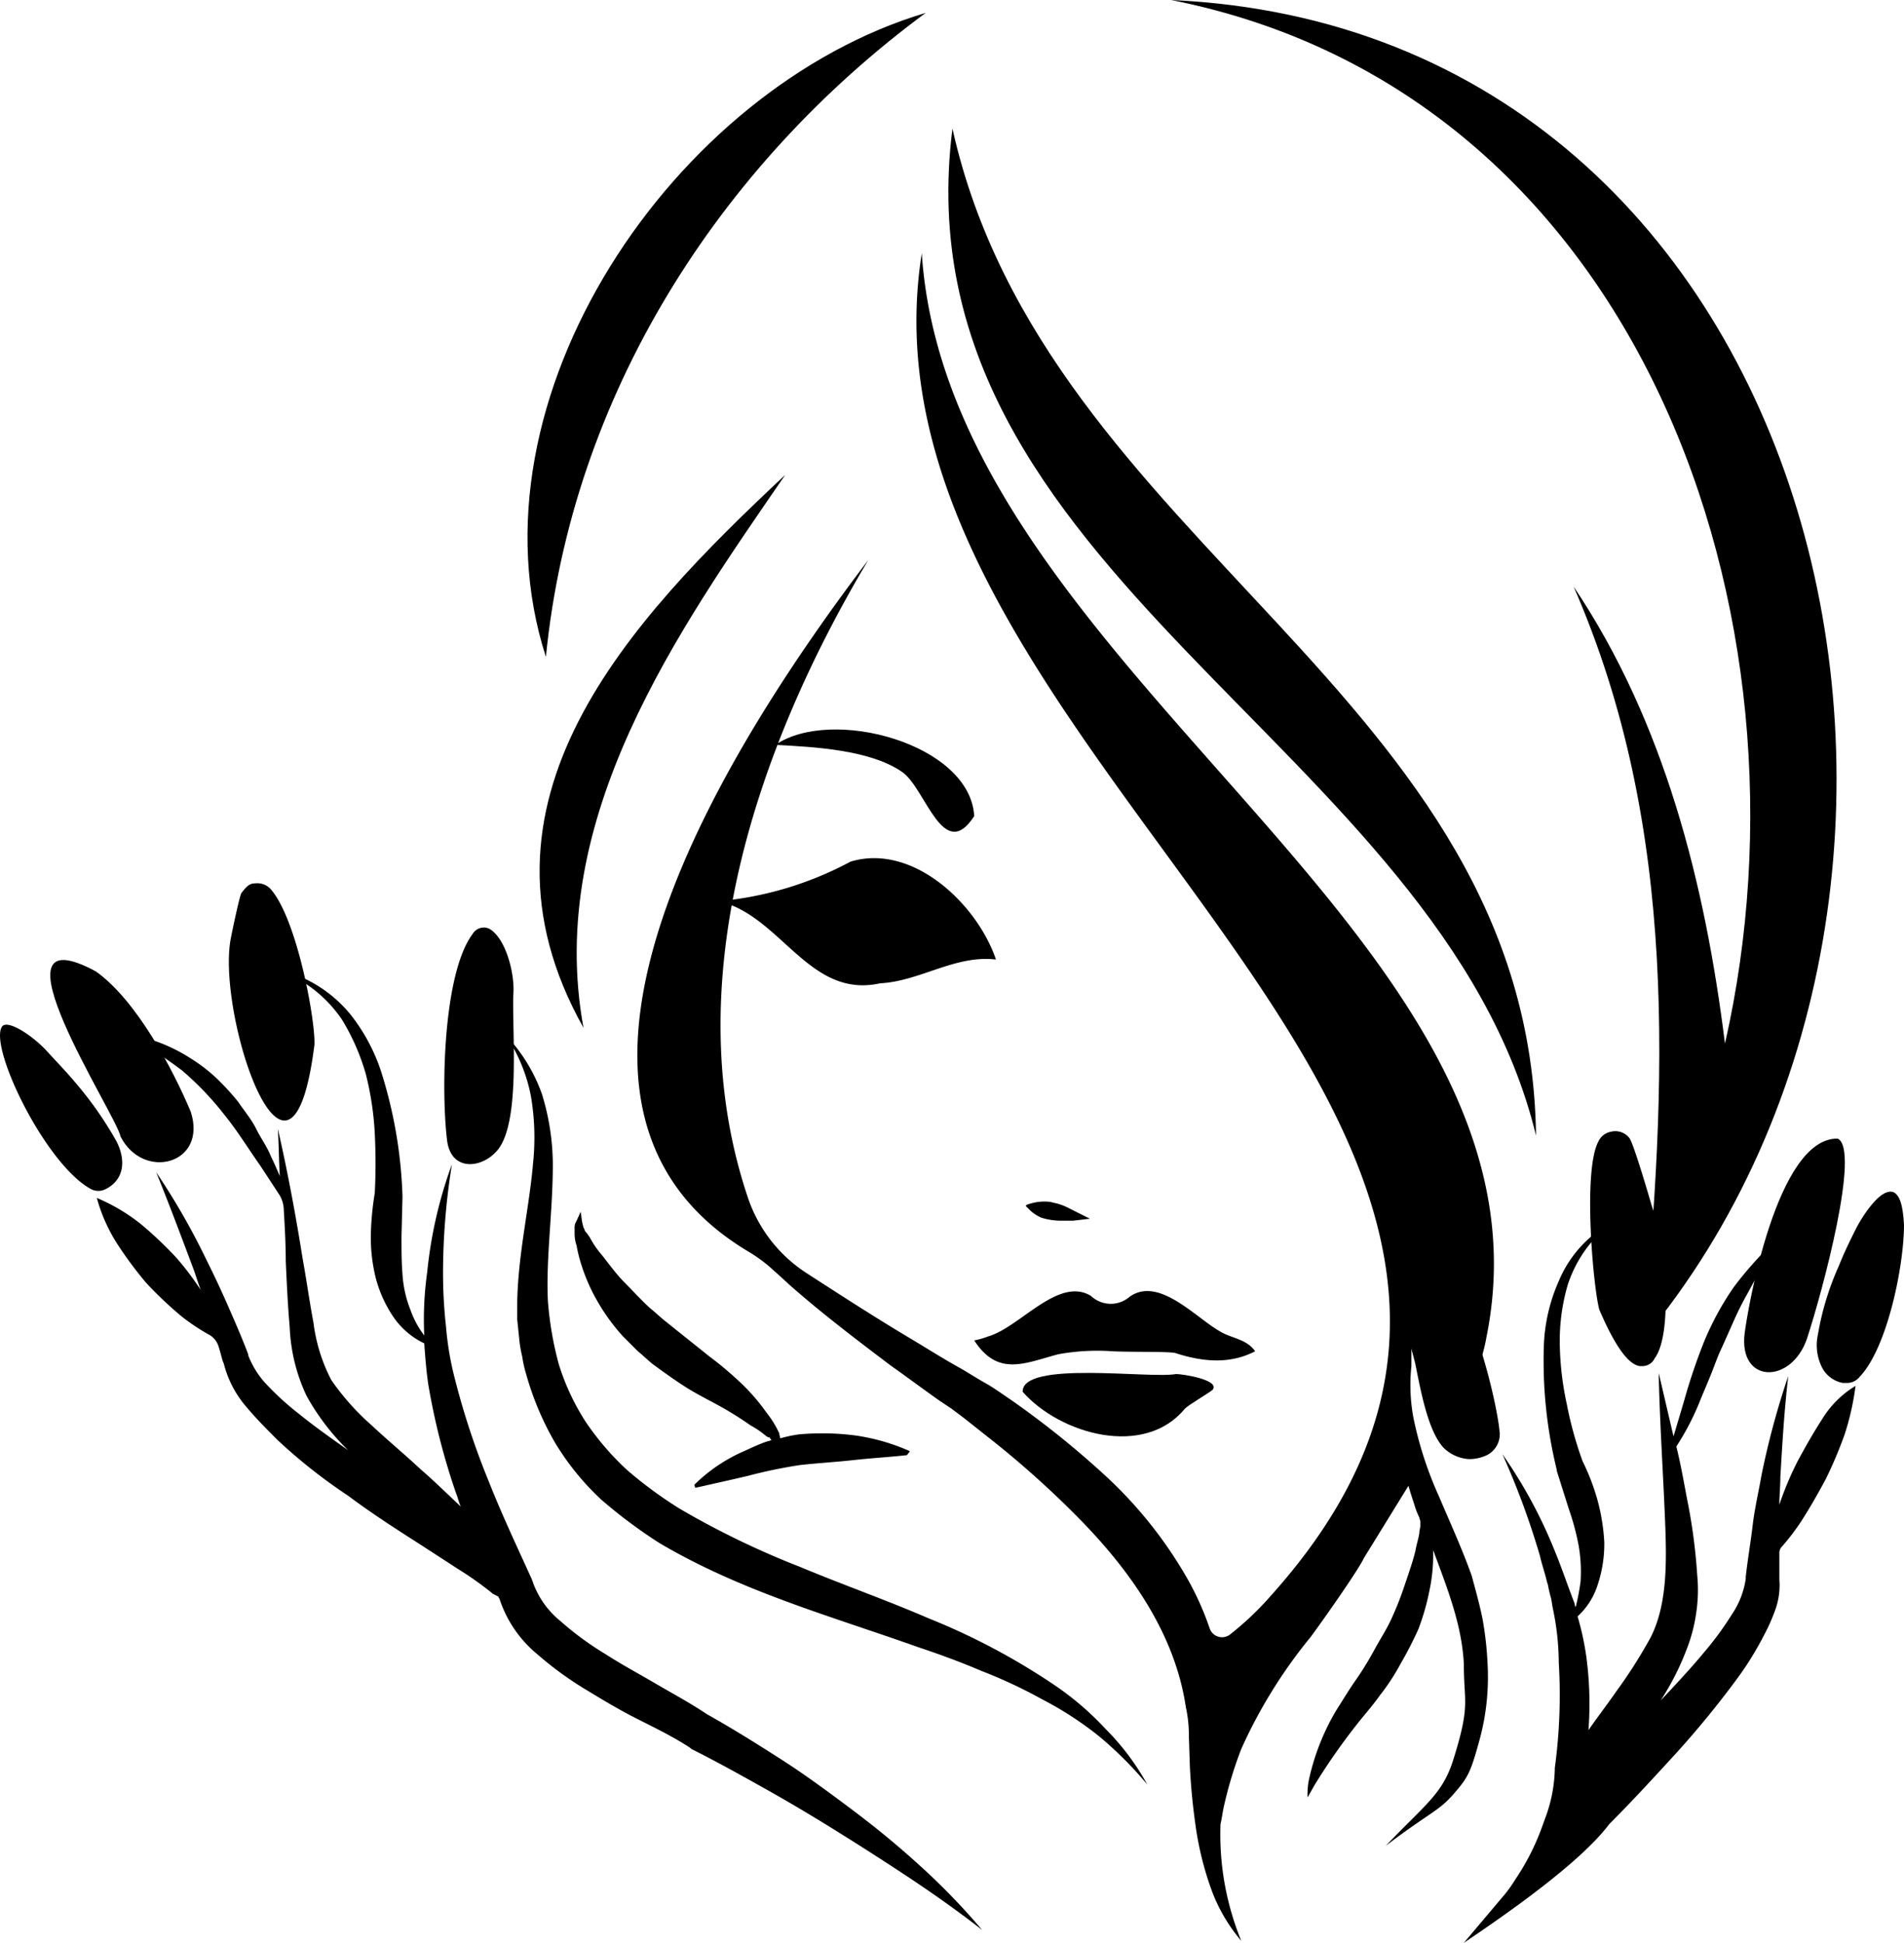 <svg id="Lager_1" data-name="Lager 1" xmlns="http://www.w3.org/2000/svg" width="192.49" height="196.4" viewBox="0 0 192.49 196.4">
  <g id="haire">
    <path id="haire_left" d="M83.2,52.7C67.4,67.5,50,85.8,62.8,108.6,58.9,87.4,72.4,68.4,83.2,52.7Z" transform="translate(-3.81 -4.7)"/>
    <path id="haire_right" d="M122.2,4.7c47.5,9.4,65.8,62.4,56,105.5-2-16.1-6.1-32.5-15.3-46.2,10.7,24.5,9.4,50.4,7,76.1C208.4,94,188.9,7.7,122.2,4.7Z" transform="translate(-3.81 -4.7)"/>
    <path id="haire_left-2" data-name="haire_left" d="M97.4,6C71.9,13.6,50.6,45.1,59,71.1,61.6,44.8,76.4,21.5,97.4,6Z" transform="translate(-3.81 -4.7)"/>
    <path id="haire_middle" d="M100.1,17.7c-5.7,45,49.4,62.3,59,101.8C158.5,74.8,109.5,59.9,100.1,17.7Z" transform="translate(-3.81 -4.7)"/>
    <path id="middle_haire_fingers" d="M146.5,140.9a.1.1,0,0,1,.1-.1l2.2-2.4,3.6,6.5a18,18,0,0,0,1.7-5.1C162.3,99.1,99.8,72.6,97,30.3c-8.1,51,78.2,87.9,35.3,135.7a30.41,30.41,0,0,1-4.1,3.9h0a1.32,1.32,0,0,1-2.1-.6,29.4,29.4,0,0,0-2.3-5.1,43.45,43.45,0,0,0-8-10.1,91.56,91.56,0,0,0-9.8-7.9c-.9-.6-1.7-1.2-2.6-1.7s-1.8-1.1-2.7-1.6c-1.8-1-3.5-2.1-5.2-3.1-3.5-2.1-6.9-4.3-10.3-6.5h0a14.67,14.67,0,0,1-5.7-7.3c-7.4-21.6.7-45.6,12.1-64.7-13.2,17.4-37.9,54.7-12,70a15,15,0,0,1,2.5,1.9c.7.6,1.3,1.2,2,1.8,3.1,2.7,6.4,5.2,9.7,7.7,1.7,1.2,3.3,2.4,5,3.6l1.2.8,1.2.9,2.4,1.9a96.45,96.45,0,0,1,8.9,7.9c5.5,5.5,10.1,12,11.2,19.5a12.65,12.65,0,0,1,.3,2.8l.1,3.1c.1,2.1.3,4.1.6,6.2a32,32,0,0,0,1.5,6.1,16.94,16.94,0,0,0,3.1,5.4,28.34,28.34,0,0,1-2.1-11.8c.1-.4.2-1.1.3-1.6a40.81,40.81,0,0,1,1.8-6,50.39,50.39,0,0,1,7-11.3c.9-1.2,4.8-6.7,5.4-8l4.5-7.3c.2.7.4,1.3.6,1.9a6.94,6.94,0,0,0,.5,1.3h0c0,.1.1.3.1.4v.4c0,.3-.1.5-.1.8-.1.6-.3,1.2-.4,1.8-.3,1.2-.7,2.3-1.1,3.5s-.8,2.2-1.3,3.3-1.1,2-1.7,3.1-1.2,2.1-1.9,3.1-1.3,2-2,3.1a23.45,23.45,0,0,0-2.8,7.2h0a8.08,8.08,0,0,0-.1,1.6c.3-.5.5-.9.8-1.4h0a64.24,64.24,0,0,1,4.2-6c.7-.9,1.6-1.9,2.3-2.9a22,22,0,0,0,2.1-3.2,38.37,38.37,0,0,0,1.8-3.5,23.76,23.76,0,0,0,1.1-3.8,17.22,17.22,0,0,0,.4-3.9v-.3c1.4,3.8,2.9,7.5,3.1,11.5,0,4,.7,4.1-1.1,9.8-1.1,3.4-2.8,4.4-6.8,8.6,4.6-3.5,5.4-3.5,7-5.4,1.3-1.5,1.6-2.1,2.4-5a24.15,24.15,0,0,0,.9-8,34.41,34.41,0,0,0-.5-4.5c-.3-1.5-.7-2.9-1.1-4.4-1-2.8-2.2-5.4-3.3-8a37.41,37.41,0,0,1-2.6-8,18,18,0,0,1-.2-5.2Z" transform="translate(-3.81 -4.7)"/>
  </g>
  <g id="face_details">
    <path id="eye" d="M76.5,95.8a34.77,34.77,0,0,0,13.3-4c6.3-1.9,12.8,4.3,14.7,9.9-4.1-.5-7.7,2.2-11.7,2.4C85.6,105.7,82.8,97.3,76.5,95.8Z" transform="translate(-3.81 -4.7)"/>
    <path id="lip_top" d="M103.7,139.8c3.2-.9,7.1-6.1,10.4-4.1a2.91,2.91,0,0,0,3.9.1c2.9-2.1,6.6,2,9,3.4,1.2.8,2.8.8,3.7,2.1-2.5,1.3-5.2,1.1-8,.2-.5-.2-4.2-.1-6.4-.2a22,22,0,0,0-5.5.3c-3.4.9-6.1,2.3-8.5-1.4A7.37,7.37,0,0,0,103.7,139.8Z" transform="translate(-3.81 -4.7)"/>
    <path id="lip_bottom" d="M107.2,145.4c3.8,4.3,12.3,6.7,16.4,1.7.4-.4,2.3-1.5,2.8-1.9.8-1-3-1.6-3.7-1.6C120.1,144.1,107.1,142.2,107.2,145.4Z" transform="translate(-3.81 -4.7)"/>
    <path id="nose_hole" d="M111,128.1h1.3l1.7-.2-2.4-1.2a5.64,5.64,0,0,0-1.2-.4l-.4-.1a5,5,0,0,0-2.4.3l-.1.1.5.5a4.13,4.13,0,0,0,1.1.7A6.8,6.8,0,0,0,111,128.1Z" transform="translate(-3.81 -4.7)"/>
    <path id="eyebrow" d="M102.3,87.2c-.4-7.3-14.4-11.1-20.1-7.2,3.9.2,9.7.5,12.9,2.8C97.4,84.5,99.2,92,102.3,87.2Z" transform="translate(-3.81 -4.7)"/>
  </g>
  <g id="right_hand_fingers">
    <path d="M188,148.2c-.9,1.4-1.7,2.8-2.5,4.3a32.51,32.51,0,0,0-1.8,4.3c0-.9.1-1.9.1-2.8.2-3.4.4-6.8.8-10.2a81.67,81.67,0,0,0-2.7,10c-.3,1.7-.7,3.4-.9,5.1s-.5,3.4-.7,5.2v.2a8.62,8.62,0,0,1-1.4,3.6,31.76,31.76,0,0,1-2.7,3.7c-1.4,1.7-2.9,3.3-4.5,5a27.14,27.14,0,0,0,2.6-5.1,16.37,16.37,0,0,0,1-3.8,15.41,15.41,0,0,0,.1-3.7,57.42,57.42,0,0,0-.9-7.1c-.4-2-.7-3.9-1.2-5.9v-.1a26.38,26.38,0,0,0,2.3-4.4c.4-1,.8-1.9,1.2-2.9s.7-1.9,1.1-2.7l1.2-2.7c.4-.9.8-1.7,1.3-2.6s.9-1.7,1.5-2.6a24.87,24.87,0,0,0,1.5-2.8l-.1-.1a38,38,0,0,0-4.2,4.7,29.36,29.36,0,0,0-3,5.5,58.44,58.44,0,0,0-2,5.9l-1.1,3.7c-.5-2.1-1-4.3-1.5-6.4.1,4.7.4,9.3.6,13.9s.4,9.2-1.4,12.8a49.92,49.92,0,0,1-3.5,5.5c-.9,1.3-1.9,2.6-2.8,3.9a35.66,35.66,0,0,0-.2-7.3,28.44,28.44,0,0,0-.9-4.2h0a7.24,7.24,0,0,0,2-3.1,13.08,13.08,0,0,0,.7-4.4,20.32,20.32,0,0,0-.7-4.3,22.56,22.56,0,0,0-1.5-3.9,38.27,38.27,0,0,1-1.6-5.8,30.69,30.69,0,0,1-.7-6,20.2,20.2,0,0,1,.8-6,12.91,12.91,0,0,1,3.2-5.2l-.2-.2a12,12,0,0,0-3.9,5,17.59,17.59,0,0,0-1.5,6.3,46.05,46.05,0,0,0,1.3,12.8v.1l1.2,3.8a25.4,25.4,0,0,1,1,3.7,15.33,15.33,0,0,1,.2,3.7,23.81,23.81,0,0,1-.5,2.6h0c0-.1-.1-.2-.1-.4-.7-1.8-1.3-3.6-2-5.3a48.63,48.63,0,0,0-5.3-9.8,79.85,79.85,0,0,1,3.8,10.3c.2.9.5,1.7.7,2.6l.1.3a13,13,0,0,0,.3,1.3c.1.4.1.6.2,1.1a27.18,27.18,0,0,1,.6,5.5,54.6,54.6,0,0,1-.4,10.6h0a15,15,0,0,1-.9,4.9l-.4,1.1a24,24,0,0,1-2.7,5.3,13.3,13.3,0,0,1-1.4,1.9l-3.8,4.5c4-2.7,11.7-8,14.7-12,2.3-2.3,4.5-4.7,6.7-7.1a95.76,95.76,0,0,0,6.3-7.7,32.34,32.34,0,0,0,2.7-4.4,18.89,18.89,0,0,0,1.1-2.5,7.29,7.29,0,0,0,.4-3v-2.7a.91.91,0,0,1,.3-.7,23.48,23.48,0,0,0,1.9-2.5c.9-1.4,1.7-2.8,2.5-4.3a43.19,43.19,0,0,0,1.9-4.5,26.78,26.78,0,0,0,1.1-4.9A10,10,0,0,0,188,148.2Z" transform="translate(-3.81 -4.7)"/>
  </g>
  <g id="left_hand_fingers">
    <path id="left_hand_small_finger_line" d="M119.8,185.1a37.81,37.81,0,0,0-4.9-4.9,34.72,34.72,0,0,0-5.7-3.7,49.78,49.78,0,0,0-6.2-2.9c-2.1-.9-4.3-1.7-6.4-2.4-8.7-3.1-17.8-5.6-26.1-10.5a50.22,50.22,0,0,1-5.9-4.4,26.55,26.55,0,0,1-4.7-5.8,29.73,29.73,0,0,1-2.9-6.9,11.63,11.63,0,0,1-.4-1.8,11.27,11.27,0,0,1-.3-1.8l-.2-1.9v-1.8c.1-4.9,1.2-9.4,1.6-14a25,25,0,0,0-.2-6.7,16.54,16.54,0,0,0-2.6-6.3,16.82,16.82,0,0,1,3.7,6,24.47,24.47,0,0,1,1.1,7.1c0,4.8-.7,9.4-.5,13.8a34.26,34.26,0,0,0,1.1,6.4,23.63,23.63,0,0,0,2.7,5.8,27.92,27.92,0,0,0,4.2,4.9,42.64,42.64,0,0,0,5.3,3.9,85.83,85.83,0,0,0,12.2,5.9c4.3,1.8,8.6,3.3,13,5.2a68,68,0,0,1,12.5,6.6,29.85,29.85,0,0,1,5.4,4.6A24.87,24.87,0,0,1,119.8,185.1Z" transform="translate(-3.81 -4.7)"/>
    <path id="left_hand_fingers-2" data-name="left_hand_fingers" d="M96.7,193.2c-2.2-2-4.4-3.8-6.8-5.6s-4.7-3.5-7.2-5.1-4.9-3.1-7.4-4.5c-1.8-1.2-3.5-2.1-5.2-3.1s-3.4-1.9-5.1-3a30.7,30.7,0,0,1-4.5-3.3,8.94,8.94,0,0,1-2.8-3.9h0c0-.1-.1-.2-.1-.3-1.5-3.3-3.1-6.7-4.4-10a77.57,77.57,0,0,1-3.4-10.3,30.88,30.88,0,0,1-.9-5.3,48.86,48.86,0,0,1-.3-5.4,68.94,68.94,0,0,1,.9-11A44.32,44.32,0,0,0,47,133.3a34.32,34.32,0,0,0-.3,6.4,9.39,9.39,0,0,1-1.4-2.6,11.68,11.68,0,0,1-.8-3.6c-.1-1.2-.1-2.5-.1-3.8l.1-4v-.1a46.39,46.39,0,0,0-2.2-12.7,18.65,18.65,0,0,0-3.1-5.7,13.4,13.4,0,0,0-5.1-3.8l-.1.3a13.33,13.33,0,0,1,4.4,4.1,22.4,22.4,0,0,1,2.4,5.5,31.09,31.09,0,0,1,.9,6q.15,3,0,6a29.84,29.84,0,0,0-.4,4.2,17,17,0,0,0,.5,4.4,12.76,12.76,0,0,0,1.9,4.1,7.9,7.9,0,0,0,3,2.5c.1,1.4.2,2.7.4,4.1a68.2,68.2,0,0,0,2.8,11c.2.5.3,1,.5,1.4-1.4-1.3-2.7-2.6-4.1-3.8-1.6-1.5-3.3-2.9-4.9-4.4a25.08,25.08,0,0,1-4.1-4.6,17.16,17.16,0,0,1-1.8-5.8c-.4-2.1-.7-4.3-1.1-6.5-.7-4.4-1.5-8.7-2.5-13.1.1,1.6.1,3.2.2,4.8-.3-.7-.6-1.4-.9-2-.4-1-1-1.8-1.5-2.8s-1.2-1.8-1.8-2.7a25,25,0,0,0-2.2-2.4,16.38,16.38,0,0,0-2.6-2,16.69,16.69,0,0,0-6-2.4l-.1.2a46.53,46.53,0,0,1,5.2,3.4,30.52,30.52,0,0,1,4.3,4.5c1.3,1.6,2.4,3.4,3.6,5.1l1.9,2.9a3,3,0,0,1,.5,1.6c.1,1.7.2,3.5.2,5.2.1,2.2.2,4.4.4,6.7a17.93,17.93,0,0,0,1.7,6.9,23.52,23.52,0,0,0,4.2,5.5c-1.7-1.2-3.4-2.4-5-3.7a28,28,0,0,1-3.1-2.8,9.05,9.05,0,0,1-2-3.1v-.1c-.6-1.6-1.3-3.2-2-4.8s-1.4-3.1-2.2-4.7a70.77,70.77,0,0,0-5.1-8.9c1.3,3.2,2.5,6.4,3.7,9.6.3.8.5,1.5.8,2.3a28.53,28.53,0,0,0-2.5-3.3,39,39,0,0,0-3.6-3.4,18.93,18.93,0,0,0-4.4-2.6,16.8,16.8,0,0,0,2.1,4.7,39.48,39.48,0,0,0,2.9,3.9,39,39,0,0,0,3.6,3.4,21.11,21.11,0,0,0,2.7,1.8,2,2,0,0,1,1,1.2c.2.6.3,1.1.5,1.7v-.1a10.68,10.68,0,0,0,2.3,4.5c1,1.2,2.1,2.3,3.2,3.4a54.62,54.62,0,0,0,7.1,5.6c2.4,1.8,4.9,3.4,7.4,5l3.7,2.4a33.34,33.34,0,0,1,3.4,2.4l.1.1.6.3a.35.35,0,0,0,.1.2,12.14,12.14,0,0,0,3.8,5.6,34.66,34.66,0,0,0,5.1,3.7c1.8,1.1,3.5,2.1,5.3,3s3.6,1.8,5.1,2.8l.1.1h0c2.6,1.3,5.1,2.7,7.6,4.1s5,2.9,7.4,4.4,4.9,3.1,7.3,4.7,4.8,3.3,7.1,5.1A67.73,67.73,0,0,0,96.7,193.2Z" transform="translate(-3.81 -4.7)"/>
    <path id="left_hand_thumb_line" d="M95.8,151.4a20.66,20.66,0,0,0-5.6-1.6,26.1,26.1,0,0,0-5.6-.1,12.86,12.86,0,0,0-1.9.4l-.1-.4v-.1l-.1-.2-.1-.2a9.91,9.91,0,0,0-1.1-1.7,20,20,0,0,0-2.7-3.1,35.62,35.62,0,0,0-3.1-2.6l-3-2.4L71,138.2c-.5-.4-.9-.8-1.4-1.2-.9-.8-1.7-1.7-2.6-2.6s-1.6-1.9-2.4-2.9a9.06,9.06,0,0,1-1.1-1.6,4.23,4.23,0,0,0-.5-.7c-.1-.1-.1-.3-.2-.4l-.1-.4h0c-.1-.4-.1-.8-.2-1.2a11.73,11.73,0,0,1-.5,1.1h0a1.27,1.27,0,0,0-.1.6v.6a3.59,3.59,0,0,0,.2,1.1,14.62,14.62,0,0,0,.5,2,18.42,18.42,0,0,0,1.7,3.8,19.78,19.78,0,0,0,2.5,3.4l1.5,1.5c.5.4,1,.9,1.5,1.3,1.1.8,2.2,1.6,3.3,2.3s2.3,1.3,3.4,1.9a34.47,34.47,0,0,1,3.2,2,9.06,9.06,0,0,1,1.6,1.1l.2.1h.1s-.1-.2-.1-.1h0l.1.1.2.3c-.1,0-.3.1-.4.1-.9.3-1.7.7-2.6,1.1a16.5,16.5,0,0,0-4.8,3.3l.1.3c1.8-.4,3.6-.8,5.3-1.2a49.91,49.91,0,0,1,5.3-1.1c1.8-.2,3.6-.3,5.4-.5s3.6-.3,5.4-.5Z" transform="translate(-3.81 -4.7)"/>
  </g>
  <g id="left_nails">
    <path id="left_nail_small" d="M55.7,105.3c.2-2-.7-5.7-2.4-6.7a1.31,1.31,0,0,0-1.7.5c-3,4-3.2,15.8-2.6,20.8.4,3.7,4.4,2.8,5.6.3C56.3,116.8,55.6,109.1,55.7,105.3Z" transform="translate(-3.81 -4.7)"/>
    <path id="left_nail_middle" d="M35.6,110.3c.1-2.5-1.8-12.9-4.5-15.8a1.84,1.84,0,0,0-1.5-.5c-.5,0-.8.2-1.4,1-.2.4-1,4.2-1.1,4.8C25.8,107.8,33.2,129.4,35.6,110.3Z" transform="translate(-3.81 -4.7)"/>
    <path id="left_nail_ring" d="M23.1,117.1c-1.8-4.3-5.5-11.3-9.6-14.2C2,96.7,15.6,117.4,16,119.6,18.3,124.1,24.8,122.4,23.1,117.1Z" transform="translate(-3.81 -4.7)"/>
    <path id="left_nail_pont" d="M11.4,114.1c-1.1-1.3-2.1-2.3-2.9-3.2-1.5-1.6-4-3.2-4.5-2.4-1.3,2.1,4.4,13.9,9,16.4a1.59,1.59,0,0,0,1.5,0c1.8-.9,2.1-2.8,1.1-4.8A37,37,0,0,0,11.4,114.1Z" transform="translate(-3.81 -4.7)"/>
  </g>
  <g id="right_nails">
    <path id="right_nail_point" d="M195.5,125.4a.78.78,0,0,0-.8-.2c-1.1.2-2.6,2.4-3.3,3.8-.5,1-1.1,2.2-1.7,3.7h0a28.38,28.38,0,0,0-2.1,6.9,5,5,0,0,0,.5,3.5,3,3,0,0,0,2,1.4h.4a1.61,1.61,0,0,0,1.3-.6c2.8-2.9,4.5-11.2,4.5-15.4C196.2,126.9,196,125.9,195.5,125.4Z" transform="translate(-3.81 -4.7)"/>
    <path id="right_nail_middle" d="M189.6,119.8c-6.2-.1-9.1,17.3-9.4,19.6-.7,5.2,4.7,5.3,6.3.6C188.1,135.1,191.9,120.9,189.6,119.8Z" transform="translate(-3.81 -4.7)"/>
    <path id="right_nail_ring" d="M170.8,126.6s-1.9-6.6-2.3-6.9a1.79,1.79,0,0,0-1.8-.6,1.75,1.75,0,0,0-1.3,1c-1.6,3-.5,14.9.1,17h0c2.1,4.9,3.4,5.6,4.1,5.7h.2a1.38,1.38,0,0,0,1.3-.8C172.9,139.6,172.3,130.9,170.8,126.6Z" transform="translate(-3.81 -4.7)"/>
    <path id="right_nail_small" d="M155.4,149.3c-.3-3.1-3-14.5-6.6-17.1a1.66,1.66,0,0,0-2.1,0c-1.4,1.2-1.7,4.2-1.2,5.8a42.08,42.08,0,0,1,1.4,4.6c.6,3,1.3,6.7,2.8,8.4a4,4,0,0,0,2.6,1.2,4.15,4.15,0,0,0,1.6-.3A2.36,2.36,0,0,0,155.4,149.3Z" transform="translate(-3.81 -4.7)"/>
  </g>
</svg>
